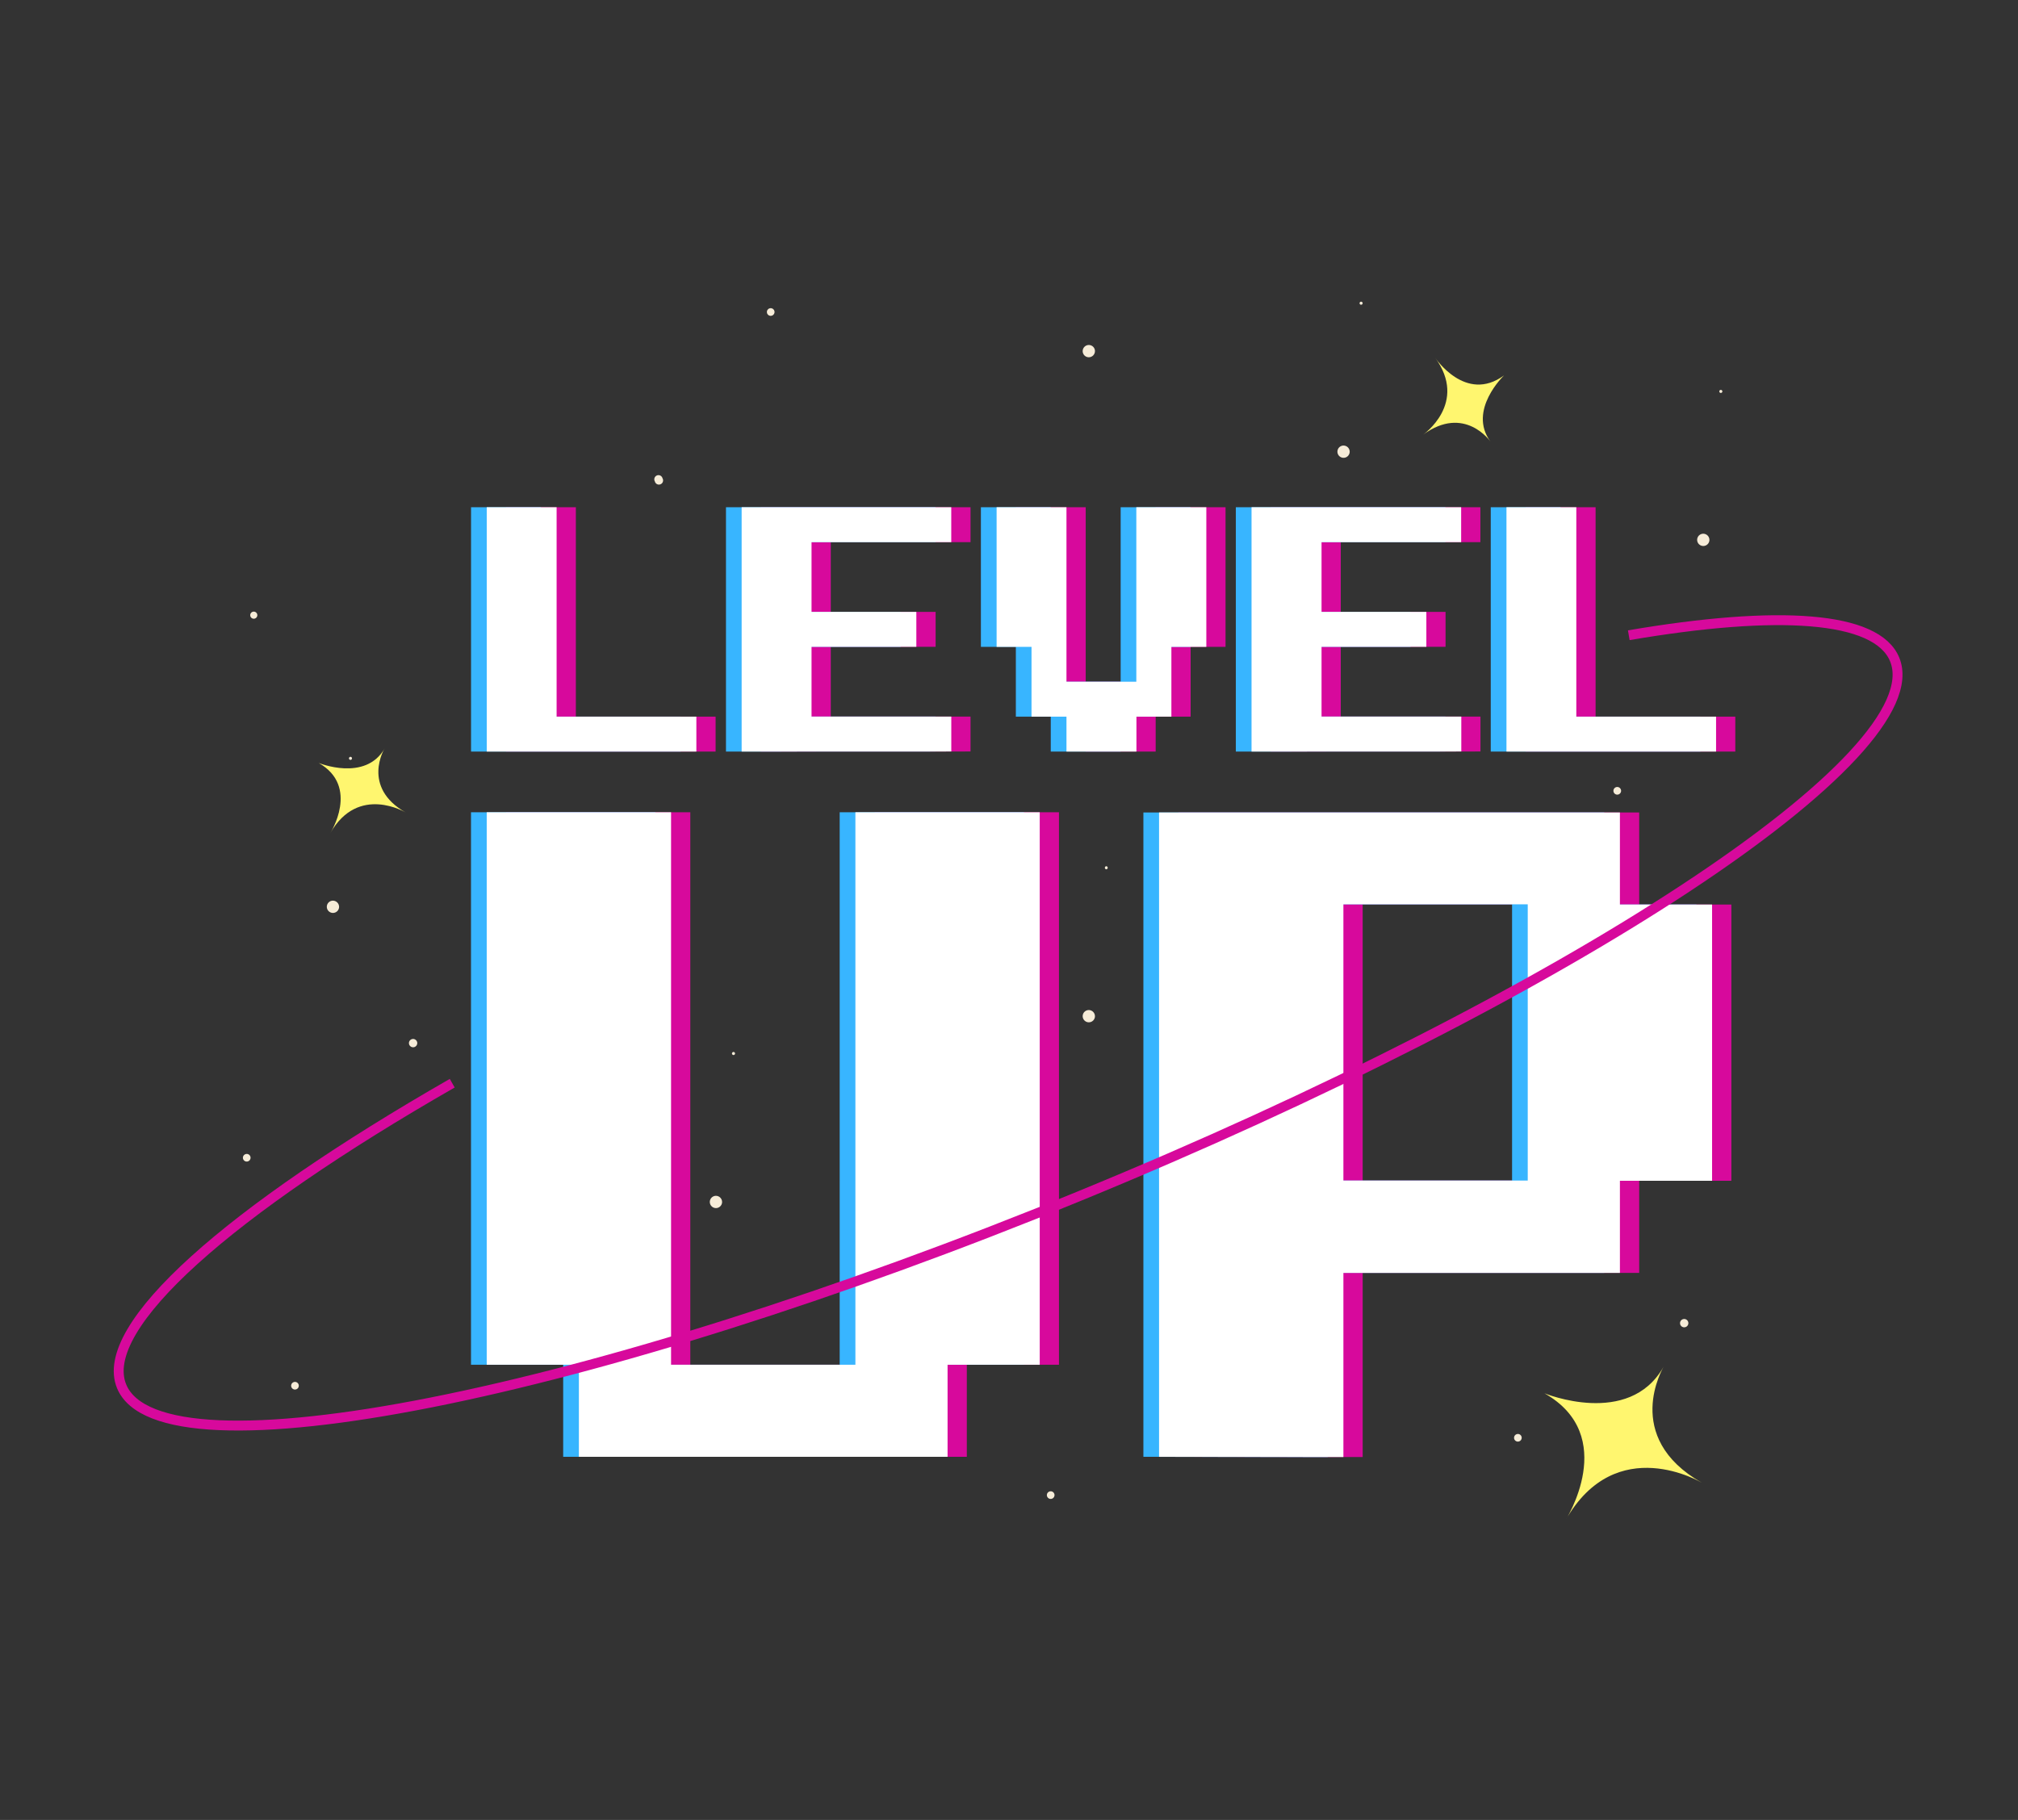 <svg xmlns="http://www.w3.org/2000/svg" fill="none" viewBox="0 0 408 368">
  <rect x="0" y="0" width="408" height="368" fill="#333333" stroke="none"/>
  <path fill="#F6ECD8" d="M348.23 79.146c0 .061-.018.121-.052.172-.035.051-.083.091-.14.114-.057.024-.119.03-.179.018-.06-.012-.116-.042-.159-.085-.044-.043-.073-.099-.085-.159-.012-.06-.006-.123.017-.179.024-.057.064-.105.115-.139.051-.034.111-.052.172-.052.083 0 .162.033.22.091.058.058.091.137.091.219ZM345.613 109.185c-.004.244-.081.482-.22.683-.14.201-.335.357-.563.447-.227.09-.476.112-.715.061-.24-.05-.459-.17-.63-.345-.172-.174-.288-.395-.334-.636-.046-.24-.02-.488.075-.714.094-.225.253-.418.457-.553.204-.135.443-.208.688-.208.165.001.328.035.48.099.151.064.289.158.404.275.116.118.207.257.268.41.062.153.092.316.09.481ZM337.476 206.005c0 .153-.046.303-.131.431s-.206.227-.348.286c-.142.058-.298.074-.449.044-.151-.03-.289-.104-.397-.212-.109-.109-.183-.247-.213-.398-.03-.15-.015-.306.044-.448.059-.142.158-.263.286-.348.128-.085.278-.131.432-.131.205 0 .403.082.549.227.145.146.227.343.227.549ZM327.755 159.907c0 .206-.082.403-.228.548-.145.146-.343.228-.549.228-.206 0-.403-.082-.549-.228-.145-.145-.227-.342-.227-.548 0-.206.082-.403.227-.549.146-.145.343-.227.549-.227.206 0 .404.082.549.227.146.146.228.343.228.549ZM207.272 241.994c.095.225.255.417.459.552.204.135.444.206.688.205.245 0 .484-.073.687-.209.203-.136.362-.329.456-.554.094-.226.12-.474.073-.714-.046-.24-.162-.461-.334-.635-.172-.174-.391-.294-.63-.344-.24-.05-.489-.028-.716.062-.307.127-.552.371-.68.678-.128.307-.129.652-.003.959ZM194.553 165.694c-.049-.133-.058-.277-.025-.415.032-.138.105-.264.208-.361.104-.097.234-.161.373-.185.14-.024.284-.006.414.051.13.058.24.152.316.272.077.119.116.258.114.4-.003.142-.047.28-.127.397-.081.117-.194.207-.325.26-.09.035-.186.052-.282.05-.096-.002-.191-.023-.279-.062-.088-.039-.168-.095-.234-.165s-.118-.152-.153-.242ZM166.042 145.958c-.031-.076-.03-.161.002-.237.032-.076.093-.135.169-.166.037-.016.077-.023.117-.023.04.001.08.009.116.025.037.016.071.039.098.068.028.029.05.063.065.1.015.037.023.077.023.117 0 .041-.008.08-.024.118-.015.037-.038.07-.067.099-.028.028-.062.05-.099.066-.037.015-.077.023-.118.023-.04 0-.08-.008-.117-.024-.037-.015-.071-.038-.099-.067-.028-.028-.051-.062-.066-.099ZM157.307 117.09c-.086-.228-.103-.477-.048-.715.055-.238.179-.454.356-.622.178-.168.401-.28.641-.322.241-.042.489-.012.712.086.224.098.414.26.546.465.133.205.201.445.198.689-.003.244-.079.482-.216.683-.138.202-.332.358-.559.45-.311.12-.656.112-.962-.022-.305-.134-.545-.382-.668-.692ZM132.398 97.346c-.061-.105-.099-.221-.111-.342-.012-.121.002-.242.041-.357.04-.115.103-.22.186-.308.084-.088.185-.157.298-.203.112-.045.233-.066.354-.061.121.005.24.036.348.092.108.055.203.133.278.228.076.095.13.205.159.323.061.105.099.221.111.342.012.121-.002.242-.041.357-.04.115-.103.22-.186.308-.084.088-.185.157-.298.203-.112.045-.233.066-.354.061-.121-.005-.24-.037-.348-.092-.108-.055-.203-.133-.278-.228-.076-.095-.13-.205-.159-.323ZM155.094 63.358c-.053-.143-.062-.298-.027-.446.035-.148.113-.282.224-.387.111-.104.25-.173.4-.199.15-.026.305-.007.444.054.14.061.258.162.34.29.083.128.126.277.124.429-.002.152-.048.3-.133.426-.086.126-.206.224-.347.282-.097.04-.201.06-.305.059-.105-.001-.208-.023-.304-.066-.095-.042-.182-.103-.253-.179-.072-.076-.127-.166-.163-.264ZM221.38 70.969c-.006-.244-.084-.481-.224-.681-.14-.2-.337-.354-.564-.444-.227-.089-.476-.109-.715-.058-.239.051-.457.172-.628.347-.171.175-.286.396-.332.636-.045.24-.019.488.076.713.095.225.254.417.458.552.203.135.442.207.687.207.165-.001.329-.035.481-.099.152-.065.29-.159.406-.277.116-.118.206-.259.267-.412.061-.154.091-.318.088-.483ZM223.958 175.462c.001.041-.006.082-.022.121-.015.038-.037.073-.066.103-.029.03-.064.053-.102.069-.038.016-.079.025-.121.025-.075-.012-.143-.05-.192-.108-.049-.057-.077-.131-.077-.206 0-.076.028-.15.077-.207.049-.058.117-.096.192-.108.083 0 .162.033.22.091.058.058.091.137.091.22ZM221.38 205.508c-.006.244-.084.481-.224.681-.14.2-.337.355-.564.444-.227.089-.476.109-.715.058s-.457-.172-.628-.347c-.171-.175-.286-.396-.332-.636-.045-.24-.019-.488.076-.713.095-.225.254-.417.458-.552.203-.135.442-.207.687-.207.165.002.328.037.48.102.152.065.289.159.405.277.115.118.206.258.267.411.062.154.092.317.09.482ZM237.15 233.065c-.003.166-.055.328-.15.465s-.228.243-.383.305-.325.076-.488.042c-.163-.035-.312-.116-.429-.235-.117-.119-.196-.27-.227-.433-.032-.164-.014-.333.05-.487.065-.153.173-.285.312-.377.139-.092.302-.141.469-.141.112.001.223.024.326.068.103.043.197.107.275.187.079.08.141.175.183.279.042.104.063.215.062.327ZM213.204 302.321c0 .153-.046.303-.131.431-.085.127-.207.227-.348.285-.142.059-.298.074-.449.044-.151-.03-.289-.103-.398-.212-.108-.108-.182-.247-.212-.397-.03-.151-.015-.307.044-.448.059-.142.158-.263.286-.349.128-.085.278-.13.431-.13.206 0 .404.081.549.227.146.145.228.343.228.549ZM203.444 256.222c0 .154-.046.304-.131.431-.085.128-.207.227-.348.286-.142.059-.298.074-.449.044-.151-.03-.289-.103-.398-.212-.108-.108-.182-.247-.212-.397-.03-.151-.015-.307.044-.448.059-.142.158-.263.286-.349.128-.085.278-.13.431-.13.206 0 .404.081.549.227.146.145.228.343.228.548ZM275.499 61.318c-.001.061-.021.12-.056.17-.035.05-.084.089-.141.111-.057.022-.119.027-.179.015-.059-.013-.114-.043-.157-.087-.042-.044-.071-.099-.083-.159-.011-.06-.004-.122.019-.178.024-.056.064-.104.115-.138.051-.034.11-.052.172-.052.041 0 .082.008.12.024.038.016.073.04.102.069.029.03.052.065.067.103.015.039.022.08.021.121ZM272.883 91.357c-.005.244-.082.482-.221.683-.139.201-.335.357-.562.447-.228.09-.477.112-.716.061-.24-.051-.459-.171-.63-.345-.172-.174-.288-.396-.334-.636-.046-.24-.02-.488.075-.714.094-.226.254-.418.457-.553.204-.135.443-.208.688-.208.165.001.328.035.48.099.152.064.289.158.405.275.115.117.206.257.268.409.061.153.092.316.09.481ZM264.745 188.177c0 .153-.045.303-.131.431-.085.128-.206.227-.348.286-.142.058-.298.074-.449.044-.15-.03-.289-.104-.397-.212-.109-.109-.183-.247-.213-.398-.03-.15-.014-.306.044-.448.059-.142.159-.263.286-.348.128-.085.278-.131.432-.131.206 0 .403.082.549.227.145.146.227.343.227.549ZM254.985 142.079c0 .206-.082.403-.227.548-.146.146-.343.228-.549.228-.206 0-.404-.082-.549-.228-.146-.145-.228-.342-.228-.548 0-.206.082-.403.228-.549.145-.145.343-.227.549-.227.206 0 .403.082.549.227.145.146.227.343.227.549ZM129.463 184.127c-.011.141-.062.275-.148.386-.086.112-.202.195-.335.242-.133.046-.277.052-.413.018-.137-.035-.26-.108-.356-.212-.095-.103-.158-.232-.181-.371-.022-.139-.004-.281.053-.41.057-.128.15-.237.269-.313.118-.077.256-.117.397-.115.099 0 .196.021.287.061.09.041.171.099.238.172.067.072.119.158.151.251.033.094.045.193.038.291ZM148.61 213.026c0 .061-.018.121-.052.172-.034.051-.083.091-.139.115-.057.023-.12.029-.18.017s-.115-.041-.159-.085c-.043-.043-.073-.098-.085-.159-.012-.06-.006-.122.018-.179.023-.057.063-.105.114-.139.051-.034.111-.052.173-.052.082 0 .161.032.219.09.059.059.091.138.091.22ZM145.994 243.073c-.006.244-.084.481-.225.681-.14.2-.336.354-.563.443-.228.089-.477.109-.715.058-.239-.051-.458-.172-.628-.347-.171-.174-.286-.396-.332-.635-.045-.24-.019-.488.076-.713.095-.225.254-.417.458-.552.203-.136.442-.208.686-.208.166.001.33.035.482.1.152.064.29.159.406.277.115.118.206.259.267.412.061.154.091.318.088.484ZM128.096 293.787c0 .153-.045.303-.13.431-.086.127-.207.227-.349.285-.142.059-.298.075-.448.045-.151-.03-.289-.104-.398-.213-.109-.108-.183-.246-.213-.397-.03-.15-.014-.306.045-.448.058-.142.158-.263.286-.348.127-.086.277-.131.431-.131.206 0 .403.082.549.227.146.146.227.343.227.549ZM309.027 181.063c.002.145-.038.287-.118.409-.079.121-.193.216-.327.271-.134.056-.282.07-.424.041-.142-.029-.272-.101-.372-.205-.101-.104-.168-.236-.193-.379-.025-.143-.006-.29.055-.422.06-.132.158-.243.282-.318.125-.075.268-.111.413-.103.182.011.352.09.479.221.126.13.199.303.205.485ZM328.166 209.969c.007.045.005.09-.007.133-.013.043-.034.083-.063.118-.029.034-.066.061-.106.08-.041.019-.086.028-.13.028-.045 0-.09-.009-.131-.028-.04-.019-.077-.046-.106-.08-.029-.035-.05-.075-.062-.118-.013-.043-.015-.088-.008-.133-.007-.044-.005-.089.008-.133.012-.043.033-.083.062-.117.029-.034.066-.062.106-.08.041-.019.086-.029.131-.029.044 0 .089.01.13.029.04.018.077.046.106.08.029.034.05.074.063.117.012.044.014.089.007.133ZM325.557 240.008c-.003.247-.079.487-.218.69-.139.203-.335.361-.564.453-.229.092-.48.115-.721.065s-.463-.17-.636-.346c-.173-.175-.291-.397-.338-.639-.047-.242-.021-.492.074-.72.095-.227.255-.421.46-.558.206-.136.447-.209.693-.209.165.001.329.034.481.098.152.064.29.158.406.275.117.118.208.257.271.41.062.153.093.316.092.481ZM341.358 267.565c-.003.166-.055.328-.15.465s-.228.243-.383.305c-.155.061-.324.076-.487.042-.164-.035-.313-.116-.43-.235-.117-.119-.196-.27-.227-.433-.031-.164-.014-.333.051-.487.064-.154.173-.285.311-.377.139-.092.302-.141.469-.141.112.001.223.024.326.067.103.044.197.108.276.188.078.08.14.175.182.279.042.103.063.215.062.327ZM307.66 290.73c0 .154-.045.304-.131.431-.085.128-.206.227-.348.286-.142.059-.298.074-.449.044-.151-.03-.289-.104-.397-.212-.109-.109-.183-.247-.213-.398-.03-.15-.015-.306.044-.448.059-.142.159-.263.286-.348.128-.085.278-.131.432-.131.206 0 .403.082.549.228.145.145.227.342.227.548ZM52.027 124.445c-.011.14-.062.274-.147.385-.086.111-.202.195-.334.242-.133.046-.276.053-.412.019-.136-.034-.26-.106-.355-.209-.096-.103-.159-.231-.183-.369-.024-.139-.007-.281.049-.41.056-.128.148-.238.265-.315.117-.077.255-.118.395-.119.099.001.197.022.288.062.091.04.172.098.24.171.068.072.12.158.153.251.033.094.047.193.041.292ZM71.166 153.344c.001.04-.006.08-.021.118-.015.037-.037.072-.065.101-.028.028-.062.051-.099.067-.037.016-.077.024-.118.024-.082 0-.161-.033-.22-.091-.058-.058-.091-.137-.091-.219 0-.083.033-.162.091-.22.058-.058.137-.091.22-.091.04 0 .08.008.118.024.037.016.071.039.099.068.028.028.05.063.065.1.015.038.022.078.021.119ZM68.558 183.39c-.006.244-.084.481-.224.681-.14.2-.336.355-.564.444-.228.089-.476.109-.715.058-.239-.052-.457-.172-.628-.347-.171-.175-.286-.396-.331-.636-.045-.24-.019-.488.076-.713.095-.225.254-.417.458-.552.204-.135.443-.207.687-.207.165.002.328.037.48.102s.289.159.405.277c.115.118.206.258.268.411.061.153.092.317.09.482ZM84.366 210.939c-.003.167-.055.328-.15.465-.095.137-.228.243-.383.305s-.325.076-.488.042c-.163-.034-.312-.116-.429-.235-.117-.119-.196-.27-.227-.433-.031-.164-.014-.333.051-.487.065-.153.173-.284.312-.377.139-.092.302-.141.469-.141.226.004.441.096.599.257.158.162.247.378.247.604ZM60.413 280.203c0 .153-.045.303-.131.431-.085.127-.206.227-.348.285-.142.059-.298.074-.449.044-.151-.03-.289-.103-.398-.212-.109-.108-.182-.247-.212-.397-.03-.151-.015-.307.044-.448.059-.142.158-.263.286-.349.128-.085.278-.13.431-.13.206 0 .404.081.549.227.146.145.227.343.227.549ZM50.66 234.104c0 .154-.046.304-.131.431-.085.128-.207.227-.348.286-.142.059-.298.074-.449.044s-.289-.104-.398-.212c-.109-.108-.183-.247-.212-.397-.03-.151-.015-.307.044-.448.059-.142.158-.263.286-.349.128-.085.278-.13.431-.13.206 0 .403.081.549.227.146.145.228.343.228.548Z"/>
  <path fill="#FFF66F" d="M344.099 299.83s-17.307-10.473-27.58 7.572c0 0 10.933-17.068-4.262-25.671 0 0 17.082 7.029 24.07-5.338.039.024-8.572 14.174 7.772 23.437ZM82.037 164.298s-9.589-5.803-15.273 4.189c0 0 6.049-9.434-2.329-14.212 0 0 9.45 3.879 13.347-2.956-.046 0-4.791 7.835 4.255 12.979ZM287.713 87.905s9.209-6.377 2.399-15.64c0 0 6.157 9.372 13.976 3.646 0 0-7.415 7.037-2.748 13.383.015 0-5.234-7.541-13.627-1.389Z"/>
  <path fill="#D7099C" d="M102.302 151.97v-49.403h14.124v42.344h28.255v7.059h-42.379ZM153.828 151.97v-49.403h42.395v7.06h-28.255v14.096h21.197v7.06h-21.197v14.112h28.255v7.06l-42.395.015ZM219.509 151.97v-7.059h-7.058v-14.112h-7.066v-28.232h14.124v35.284h14.131v-35.284h14.14v28.232h-7.058v14.112h-7.066v7.059h-14.147ZM256.926 151.97v-49.403h42.379v7.06h-28.232v14.096h21.19v7.06h-21.19v14.112h28.248v7.06l-42.395.015ZM308.468 151.97v-49.403h14.131v42.344h28.248v7.059h-42.379ZM120.93 294.578v-18.619h-18.635V164.244h37.27v111.715h37.27V164.244h37.27v111.715H195.47v18.619h-74.54ZM238.237 294.578V164.29h93.175v18.619h18.635v55.858h-18.635v18.619h-55.905v37.239l-37.27-.047Zm74.54-55.858v-55.857h-37.27v55.857h37.27Z"/>
  <path fill="#38B5FF" d="M95.237 151.97v-49.403H109.36v42.344h28.256v7.059H95.237ZM146.778 151.97v-49.403h42.379v7.06h-28.255v14.096h21.197v7.06h-21.197v14.112h28.255v7.06l-42.379.015ZM212.443 151.97v-7.059h-7.058v-14.112h-7.066v-28.232h14.124v35.284h14.132v-35.284h14.123v28.232h-7.058v14.112h-7.065v7.059h-14.132ZM249.861 151.97v-49.403h42.379v7.06h-28.248v14.096h21.19v7.06h-21.19v14.112h28.248v7.06l-42.379.015ZM301.402 151.97v-49.403h14.124v42.344h28.255v7.059h-42.379ZM113.864 294.578v-18.619H95.229V164.244h37.27v111.715h37.27V164.244h37.27v111.715h-18.635v18.619h-74.54ZM231.171 294.578V164.29h93.175v18.619h18.635v55.858h-18.635v18.619h-55.905v37.239l-37.27-.047Zm74.54-55.858v-55.857h-37.27v55.857h37.27Z"/>
  <path fill="#fff" d="M98.412 151.97v-49.403h14.124v42.344h28.255v7.059H98.412ZM149.946 151.97v-49.403h42.379v7.06h-28.248v14.096h21.19v7.06h-21.19v14.112h28.256v7.06l-42.387.015ZM215.619 151.97v-7.059h-7.066v-14.112h-7.058v-28.232h14.124v35.284h14.124v-35.284h14.154v28.232h-7.065v14.112h-7.066v7.059h-14.147ZM253.036 151.97v-49.403h42.379v7.06h-28.224v14.096h21.19v7.06h-21.19v14.112h28.255v7.06l-42.41.015ZM304.578 151.97v-49.403h14.123v42.344h28.256v7.059h-42.379ZM117.04 294.578v-18.619H98.405V164.244h37.27v111.715h37.27V164.244h37.27v111.715H191.58v18.619h-74.54ZM234.339 294.578V164.29h93.175v18.619h18.635v55.858h-18.635v18.619h-55.905v37.239l-37.27-.047Zm74.54-55.858v-55.857h-37.27v55.857h37.27Z"/>
  <path stroke="#D7099C" stroke-miterlimit="10" stroke-width="2" d="M329.308 128.448c30.103-5.143 50.128-3.933 53.754 4.895 7.943 19.349-65.859 67.929-164.842 108.519-98.983 40.59-185.69 57.805-193.633 38.457-4.962-12.072 21.904-35.516 66.845-61.288"/>
</svg>